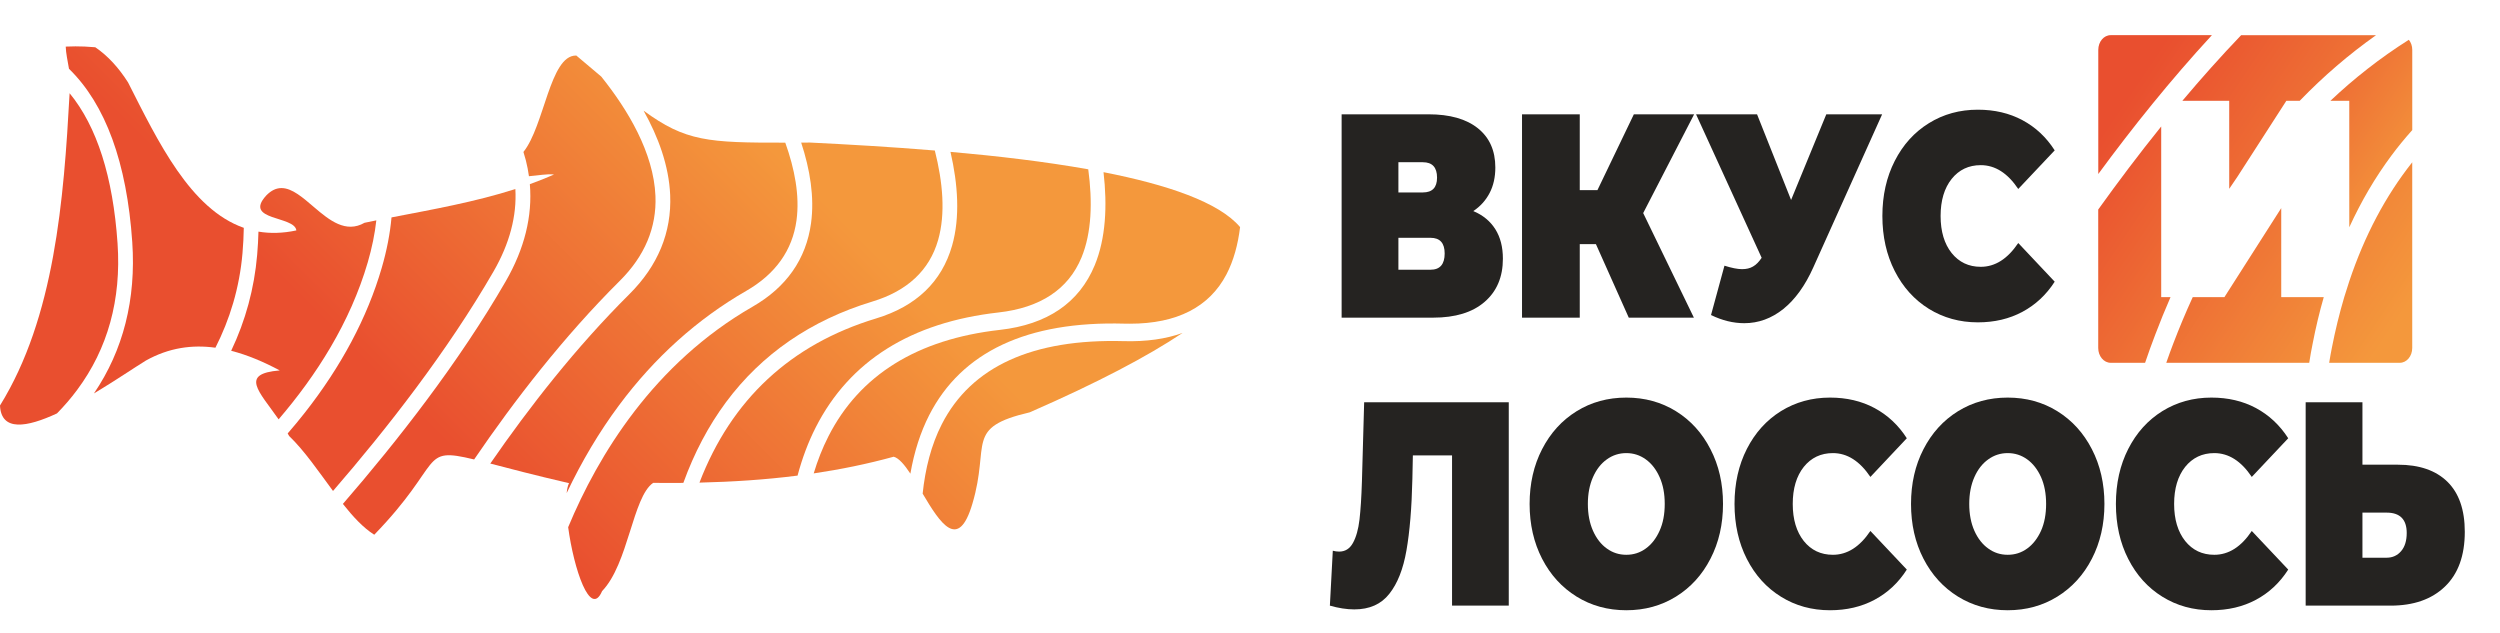 <svg viewBox="0 0 83 21" fill="none" xmlns="http://www.w3.org/2000/svg">
<path d="M2.182 1.547C2.188 1.756 2.246 2.03 2.29 2.283C3.505 3.468 4.211 5.4 4.391 8.036C4.521 9.938 4.093 11.628 3.119 13.062C3.825 12.639 4.475 12.196 4.844 11.97C5.612 11.541 6.385 11.438 7.152 11.544C7.624 10.614 7.951 9.569 8.051 8.402C8.075 8.114 8.09 7.835 8.094 7.564C6.32 6.942 5.25 4.705 4.251 2.736C3.946 2.257 3.588 1.858 3.164 1.569C2.911 1.546 2.687 1.539 2.506 1.539C2.373 1.539 2.264 1.543 2.182 1.547Z" fill="url(#paint0_linear_160_1861)"/>
<path d="M0 13.463C0.04 14.335 0.891 14.19 1.892 13.725C2.131 13.481 2.356 13.222 2.561 12.945C3.579 11.578 4.03 9.942 3.903 8.083C3.752 5.87 3.218 4.198 2.311 3.095C2.117 6.635 1.813 10.537 0 13.463Z" fill="url(#paint1_linear_160_1861)"/>
<path d="M12.998 7.218C12.95 7.755 12.842 8.315 12.672 8.898C12.194 10.539 11.335 12.155 10.12 13.702C9.938 13.933 9.749 14.163 9.551 14.39C9.567 14.418 9.584 14.447 9.599 14.475C10.108 14.963 10.58 15.657 11.056 16.3C12.836 14.244 14.852 11.668 16.386 9.011C16.919 8.087 17.161 7.17 17.11 6.276C15.773 6.704 14.373 6.952 12.998 7.218Z" fill="url(#paint2_linear_160_1861)"/>
<path d="M8.834 6.496C8.074 7.335 9.783 7.159 9.839 7.65C9.385 7.747 8.967 7.755 8.581 7.69C8.575 7.94 8.56 8.197 8.538 8.46C8.442 9.577 8.153 10.643 7.675 11.646C8.219 11.785 8.759 12.016 9.288 12.298C7.95 12.408 8.596 12.987 9.25 13.922C10.501 12.464 11.627 10.708 12.21 8.708C12.35 8.226 12.445 7.762 12.494 7.316C12.363 7.343 12.232 7.369 12.101 7.397C11.483 7.751 10.942 7.318 10.435 6.885C10.059 6.565 9.702 6.244 9.345 6.244C9.175 6.244 9.006 6.316 8.834 6.496Z" fill="url(#paint3_linear_160_1861)"/>
<path d="M22.25 6.475C22.302 7.714 21.845 8.822 20.892 9.77C19.129 11.522 17.568 13.52 16.278 15.39C16.893 15.55 17.728 15.772 18.892 16.041C18.852 16.119 18.827 16.232 18.813 16.371C19.314 15.314 19.895 14.338 20.549 13.459C21.731 11.869 23.152 10.591 24.774 9.658C25.747 9.099 26.308 8.31 26.444 7.315C26.555 6.498 26.383 5.606 26.071 4.736C23.505 4.741 22.758 4.693 21.367 3.674C21.852 4.539 22.208 5.495 22.25 6.475Z" fill="url(#paint4_linear_160_1861)"/>
<path d="M31.609 8.157C31.265 9.357 30.417 10.169 29.088 10.572C26.25 11.432 24.284 13.262 23.222 16.023C24.311 15.997 25.398 15.928 26.479 15.79C26.633 15.212 26.834 14.677 27.082 14.189C28.203 11.985 30.244 10.701 33.151 10.374C34.543 10.217 35.469 9.603 35.905 8.55C36.247 7.723 36.274 6.691 36.13 5.621C34.693 5.365 33.107 5.179 31.556 5.042C31.805 6.124 31.879 7.212 31.609 8.157Z" fill="url(#paint5_linear_160_1861)"/>
<path d="M17.378 5.045C17.407 5.138 17.434 5.232 17.459 5.327C17.503 5.501 17.537 5.675 17.561 5.85C17.847 5.829 18.187 5.763 18.393 5.795C18.13 5.911 17.862 6.016 17.591 6.114C17.681 7.177 17.413 8.259 16.79 9.339C15.232 12.037 13.187 14.65 11.384 16.73C11.72 17.155 12.063 17.525 12.425 17.753C14.754 15.35 13.923 14.814 15.741 15.254C17.078 13.293 18.716 11.174 20.577 9.324C21.406 8.5 21.804 7.552 21.761 6.505C21.701 5.071 20.846 3.646 19.962 2.543C19.71 2.331 19.436 2.099 19.134 1.844C19.13 1.844 19.125 1.844 19.12 1.844C18.258 1.844 18.074 4.178 17.378 5.045Z" fill="url(#paint6_linear_160_1861)"/>
<path d="M37.316 11.326C34.282 11.241 32.248 12.169 31.269 14.082C30.914 14.776 30.718 15.565 30.632 16.389C31.211 17.364 31.816 18.317 32.285 16.718C32.878 14.722 32.015 14.199 34.188 13.689C36.441 12.705 38.098 11.831 39.26 11.054C38.703 11.255 38.055 11.346 37.316 11.326Z" fill="url(#paint7_linear_160_1861)"/>
<path d="M36.345 8.806C35.829 10.053 34.77 10.775 33.197 10.952C30.454 11.261 28.538 12.451 27.503 14.488C27.303 14.881 27.142 15.293 27.015 15.717C27.906 15.585 28.792 15.405 29.671 15.163C29.843 15.208 30.03 15.431 30.225 15.725C30.35 15.002 30.559 14.352 30.85 13.781C31.926 11.678 34.104 10.656 37.327 10.745C37.39 10.746 37.453 10.747 37.516 10.747C39.074 10.747 40.152 10.195 40.72 9.106C40.958 8.648 41.101 8.115 41.171 7.54C40.472 6.711 38.749 6.13 36.637 5.716C36.765 6.828 36.715 7.909 36.345 8.806Z" fill="url(#paint8_linear_160_1861)"/>
<path d="M26.599 4.734C26.892 5.625 27.044 6.544 26.927 7.407C26.764 8.601 26.112 9.534 24.988 10.181C21.705 12.068 19.863 15.105 18.863 17.503C19.048 18.885 19.598 20.538 19.99 19.624C20.865 18.717 21.003 16.498 21.685 16.031C22.019 16.035 22.353 16.035 22.687 16.032C23.049 15.033 23.522 14.136 24.103 13.353C25.291 11.753 26.927 10.628 28.967 10.01C30.125 9.659 30.858 8.972 31.145 7.971C31.397 7.092 31.301 6.045 31.036 4.997C29.548 4.874 28.113 4.793 26.896 4.733C26.794 4.733 26.696 4.734 26.599 4.734Z" fill="url(#paint9_linear_160_1861)"/>
<path d="M70.075 1.167C69.847 1.167 69.663 1.385 69.663 1.656V5.777C70.8 4.228 72.065 2.653 73.435 1.167H70.075Z" fill="url(#paint10_linear_160_1861)"/>
<path d="M69.661 6.956V11.554C69.661 11.826 69.847 12.045 70.075 12.045H71.217C71.322 11.734 71.436 11.417 71.559 11.097C71.718 10.679 71.885 10.268 72.062 9.864H71.752V4.199C71.012 5.117 70.314 6.045 69.661 6.956Z" fill="url(#paint11_linear_160_1861)"/>
<path d="M74.406 1.168C73.73 1.874 73.079 2.605 72.455 3.346H74.01V6.269C74.1 6.134 74.191 6 74.282 5.868L75.907 3.346H76.351C77.137 2.532 77.984 1.805 78.885 1.168H74.406Z" fill="url(#paint12_linear_160_1861)"/>
<path d="M73.851 9.864H72.799C72.558 10.391 72.345 10.903 72.16 11.387C72.075 11.609 71.995 11.828 71.92 12.045H76.666C76.699 11.833 76.737 11.618 76.781 11.403C76.884 10.874 77.006 10.36 77.149 9.864H75.737V6.909L73.851 9.864Z" fill="url(#paint13_linear_160_1861)"/>
<path d="M77.37 3.346H77.996V7.546C78.392 6.682 78.857 5.889 79.392 5.169C79.611 4.874 79.844 4.59 80.087 4.319V1.656C80.087 1.526 80.045 1.408 79.973 1.321C79.009 1.93 78.143 2.615 77.37 3.346Z" fill="url(#paint14_linear_160_1861)"/>
<path d="M77.996 9.338C77.938 9.51 77.883 9.685 77.829 9.864C77.67 10.402 77.531 10.966 77.417 11.552C77.383 11.717 77.356 11.883 77.328 12.045H79.673C79.901 12.045 80.086 11.826 80.086 11.554V5.388C79.199 6.507 78.503 7.825 77.996 9.338Z" fill="url(#paint15_linear_160_1861)"/>
<path d="M47.492 8.955H46.427V7.895H47.492C47.806 7.895 47.963 8.068 47.963 8.415C47.963 8.776 47.806 8.955 47.492 8.955ZM46.427 5.386H47.239C47.553 5.386 47.71 5.556 47.71 5.898C47.71 6.226 47.553 6.389 47.239 6.389H46.427V5.386ZM49.645 7.61C49.477 7.343 49.234 7.142 48.914 7.008C49.146 6.852 49.327 6.654 49.455 6.408C49.582 6.165 49.645 5.882 49.645 5.561C49.645 5.001 49.451 4.567 49.065 4.258C48.677 3.948 48.13 3.795 47.426 3.795H44.542V10.546H47.581C48.317 10.546 48.888 10.372 49.292 10.02C49.695 9.671 49.896 9.194 49.896 8.589C49.896 8.202 49.813 7.877 49.645 7.61Z" fill="#252321"/>
<path d="M56.245 3.795H54.244L53.035 6.312H52.448V3.795H50.531V10.546H52.448V8.106H52.985L54.075 10.546H56.237L54.554 7.074L56.245 3.795Z" fill="#252321"/>
<path d="M60.633 3.795L59.464 6.639L58.334 3.795H56.309L58.487 8.559C58.396 8.696 58.3 8.792 58.199 8.849C58.099 8.908 57.978 8.936 57.837 8.936C57.685 8.936 57.491 8.896 57.252 8.821L56.806 10.459C57.178 10.641 57.548 10.73 57.91 10.73C58.382 10.73 58.813 10.572 59.207 10.258C59.599 9.942 59.931 9.482 60.202 8.877L62.487 3.795H60.633Z" fill="#252321"/>
<path d="M65.761 8.858C65.361 8.858 65.039 8.705 64.794 8.4C64.552 8.096 64.428 7.685 64.428 7.171C64.428 6.656 64.552 6.245 64.794 5.941C65.039 5.636 65.361 5.483 65.761 5.483C66.239 5.483 66.652 5.747 67.006 6.274L68.216 4.992C67.935 4.553 67.577 4.22 67.144 3.989C66.71 3.757 66.217 3.642 65.664 3.642C65.063 3.642 64.522 3.79 64.039 4.09C63.557 4.388 63.179 4.805 62.905 5.344C62.632 5.879 62.495 6.488 62.495 7.171C62.495 7.853 62.632 8.462 62.905 8.998C63.179 9.536 63.557 9.954 64.039 10.254C64.522 10.551 65.063 10.702 65.664 10.702C66.217 10.702 66.71 10.586 67.144 10.353C67.577 10.121 67.935 9.789 68.216 9.352L67.006 8.068C66.652 8.594 66.239 8.858 65.761 8.858Z" fill="#252321"/>
<path d="M45.29 13.355L45.216 15.988C45.2 16.509 45.172 16.929 45.135 17.253C45.097 17.574 45.025 17.831 44.92 18.022C44.814 18.216 44.661 18.313 44.46 18.313C44.389 18.313 44.319 18.303 44.249 18.284L44.152 20.107C44.438 20.189 44.709 20.232 44.963 20.232C45.467 20.232 45.855 20.06 46.125 19.715C46.398 19.373 46.587 18.891 46.694 18.275C46.803 17.657 46.869 16.866 46.891 15.9L46.907 15.119H48.208V20.107H50.091V13.355H45.29Z" fill="#252321"/>
<path d="M55.098 17.623C54.984 17.876 54.831 18.074 54.64 18.211C54.447 18.351 54.233 18.419 53.994 18.419C53.755 18.419 53.54 18.351 53.347 18.211C53.154 18.074 53.001 17.876 52.888 17.623C52.775 17.369 52.717 17.071 52.717 16.731C52.717 16.389 52.775 16.094 52.888 15.839C53.001 15.584 53.154 15.388 53.347 15.251C53.54 15.112 53.755 15.043 53.994 15.043C54.233 15.043 54.447 15.112 54.64 15.251C54.831 15.388 54.984 15.584 55.098 15.839C55.213 16.094 55.269 16.389 55.269 16.731C55.269 17.071 55.213 17.369 55.098 17.623ZM56.788 14.914C56.512 14.375 56.13 13.955 55.643 13.653C55.155 13.351 54.606 13.2 53.994 13.2C53.381 13.2 52.83 13.351 52.343 13.653C51.856 13.955 51.474 14.375 51.197 14.914C50.921 15.449 50.783 16.056 50.783 16.731C50.783 17.406 50.921 18.013 51.197 18.549C51.474 19.087 51.856 19.505 52.343 19.807C52.83 20.109 53.381 20.26 53.994 20.26C54.606 20.26 55.155 20.109 55.643 19.807C56.13 19.505 56.512 19.087 56.788 18.549C57.065 18.013 57.204 17.406 57.204 16.731C57.204 16.056 57.065 15.449 56.788 14.914Z" fill="#252321"/>
<path d="M60.852 18.419C60.452 18.419 60.13 18.266 59.885 17.961C59.643 17.654 59.519 17.246 59.519 16.731C59.519 16.216 59.643 15.806 59.885 15.501C60.13 15.197 60.452 15.043 60.852 15.043C61.329 15.043 61.743 15.308 62.097 15.834L63.306 14.55C63.026 14.113 62.668 13.78 62.234 13.547C61.801 13.315 61.307 13.2 60.755 13.2C60.154 13.2 59.613 13.351 59.13 13.648C58.648 13.948 58.27 14.366 57.996 14.904C57.723 15.44 57.586 16.049 57.586 16.731C57.586 17.413 57.723 18.023 57.996 18.558C58.27 19.096 58.648 19.514 59.13 19.812C59.613 20.112 60.154 20.26 60.755 20.26C61.307 20.26 61.801 20.145 62.234 19.913C62.668 19.682 63.026 19.349 63.306 18.91L62.097 17.628C61.743 18.155 61.329 18.419 60.852 18.419Z" fill="#252321"/>
<path d="M67.762 17.623C67.647 17.876 67.493 18.074 67.303 18.211C67.11 18.351 66.895 18.419 66.656 18.419C66.417 18.419 66.203 18.351 66.01 18.211C65.817 18.074 65.663 17.876 65.55 17.623C65.437 17.369 65.379 17.071 65.379 16.731C65.379 16.389 65.437 16.094 65.55 15.839C65.663 15.584 65.817 15.388 66.01 15.251C66.203 15.112 66.417 15.043 66.656 15.043C66.895 15.043 67.11 15.112 67.303 15.251C67.493 15.388 67.647 15.584 67.762 15.839C67.875 16.094 67.931 16.389 67.931 16.731C67.931 17.071 67.875 17.369 67.762 17.623ZM69.451 14.914C69.174 14.375 68.792 13.955 68.305 13.653C67.818 13.351 67.269 13.2 66.656 13.2C66.043 13.2 65.494 13.351 65.005 13.653C64.518 13.955 64.136 14.375 63.859 14.914C63.583 15.449 63.446 16.056 63.446 16.731C63.446 17.406 63.583 18.013 63.859 18.549C64.136 19.087 64.518 19.505 65.005 19.807C65.494 20.109 66.043 20.26 66.656 20.26C67.269 20.26 67.818 20.109 68.305 19.807C68.792 19.505 69.174 19.087 69.451 18.549C69.727 18.013 69.867 17.406 69.867 16.731C69.867 16.056 69.727 15.449 69.451 14.914Z" fill="#252321"/>
<path d="M73.514 18.419C73.114 18.419 72.792 18.266 72.547 17.961C72.305 17.654 72.181 17.246 72.181 16.731C72.181 16.216 72.305 15.806 72.547 15.501C72.792 15.197 73.114 15.043 73.514 15.043C73.992 15.043 74.407 15.308 74.759 15.834L75.969 14.55C75.688 14.113 75.33 13.78 74.897 13.547C74.463 13.315 73.97 13.2 73.417 13.2C72.816 13.2 72.275 13.351 71.792 13.648C71.31 13.948 70.932 14.366 70.658 14.904C70.385 15.44 70.248 16.049 70.248 16.731C70.248 17.413 70.385 18.023 70.658 18.558C70.932 19.096 71.31 19.514 71.792 19.812C72.275 20.112 72.816 20.26 73.417 20.26C73.97 20.26 74.463 20.145 74.897 19.913C75.33 19.682 75.688 19.349 75.969 18.91L74.759 17.628C74.407 18.155 73.992 18.419 73.514 18.419Z" fill="#252321"/>
<path d="M79.716 18.299C79.591 18.443 79.432 18.516 79.237 18.516H78.433V17.019H79.237C79.68 17.019 79.903 17.246 79.903 17.695C79.903 17.952 79.841 18.155 79.716 18.299ZM81.252 15.992C80.868 15.617 80.321 15.428 79.611 15.428H78.433V13.356H76.548V20.107H79.366C80.132 20.107 80.733 19.897 81.172 19.474C81.61 19.054 81.831 18.448 81.831 17.657C81.831 16.925 81.638 16.37 81.252 15.992Z" fill="#252321"/>
<defs>
<linearGradient id="paint0_linear_160_1861" x1="5.477" y1="5.405" x2="15.794" y2="-4.914" gradientUnits="userSpaceOnUse">
<stop stop-color="#E94F2F"/>
<stop offset="1" stop-color="#F4983C"/>
</linearGradient>
<linearGradient id="paint1_linear_160_1861" x1="4.785" y1="4.713" x2="15.102" y2="-5.606" gradientUnits="userSpaceOnUse">
<stop stop-color="#E94F2F"/>
<stop offset="1" stop-color="#F4983C"/>
</linearGradient>
<linearGradient id="paint2_linear_160_1861" x1="12.047" y1="11.974" x2="22.364" y2="1.655" gradientUnits="userSpaceOnUse">
<stop stop-color="#E94F2F"/>
<stop offset="1" stop-color="#F4983C"/>
</linearGradient>
<linearGradient id="paint3_linear_160_1861" x1="9.581" y1="9.508" x2="19.898" y2="-0.811" gradientUnits="userSpaceOnUse">
<stop stop-color="#E94F2F"/>
<stop offset="1" stop-color="#F4983C"/>
</linearGradient>
<linearGradient id="paint4_linear_160_1861" x1="16.418" y1="16.344" x2="26.735" y2="6.025" gradientUnits="userSpaceOnUse">
<stop stop-color="#E94F2F"/>
<stop offset="1" stop-color="#F4983C"/>
</linearGradient>
<linearGradient id="paint5_linear_160_1861" x1="22.335" y1="22.261" x2="32.653" y2="11.942" gradientUnits="userSpaceOnUse">
<stop stop-color="#E94F2F"/>
<stop offset="1" stop-color="#F4983C"/>
</linearGradient>
<linearGradient id="paint6_linear_160_1861" x1="13.903" y1="13.829" x2="24.22" y2="3.51" gradientUnits="userSpaceOnUse">
<stop stop-color="#E94F2F"/>
<stop offset="1" stop-color="#F4983C"/>
</linearGradient>
<linearGradient id="paint7_linear_160_1861" x1="25.855" y1="25.78" x2="36.173" y2="15.461" gradientUnits="userSpaceOnUse">
<stop stop-color="#E94F2F"/>
<stop offset="1" stop-color="#F4983C"/>
</linearGradient>
<linearGradient id="paint8_linear_160_1861" x1="24.864" y1="24.789" x2="35.181" y2="14.47" gradientUnits="userSpaceOnUse">
<stop stop-color="#E94F2F"/>
<stop offset="1" stop-color="#F4983C"/>
</linearGradient>
<linearGradient id="paint9_linear_160_1861" x1="19.613" y1="19.538" x2="29.93" y2="9.22" gradientUnits="userSpaceOnUse">
<stop stop-color="#E94F2F"/>
<stop offset="1" stop-color="#F4983C"/>
</linearGradient>
<linearGradient id="paint10_linear_160_1861" x1="70.864" y1="2.823" x2="80.505" y2="9.31" gradientUnits="userSpaceOnUse">
<stop stop-color="#E94F2F"/>
<stop offset="1" stop-color="#F4983C"/>
</linearGradient>
<linearGradient id="paint11_linear_160_1861" x1="68.74" y1="6.13" x2="77.754" y2="12.196" gradientUnits="userSpaceOnUse">
<stop stop-color="#E94F2F"/>
<stop offset="1" stop-color="#F4983C"/>
</linearGradient>
<linearGradient id="paint12_linear_160_1861" x1="72.957" y1="0.411" x2="81.944" y2="6.457" gradientUnits="userSpaceOnUse">
<stop stop-color="#E94F2F"/>
<stop offset="1" stop-color="#F4983C"/>
</linearGradient>
<linearGradient id="paint13_linear_160_1861" x1="69.76" y1="5.622" x2="78.776" y2="11.688" gradientUnits="userSpaceOnUse">
<stop stop-color="#E94F2F"/>
<stop offset="1" stop-color="#F4983C"/>
</linearGradient>
<linearGradient id="paint14_linear_160_1861" x1="75.223" y1="0.868" x2="81.058" y2="4.794" gradientUnits="userSpaceOnUse">
<stop stop-color="#E94F2F"/>
<stop offset="1" stop-color="#F4983C"/>
</linearGradient>
<linearGradient id="paint15_linear_160_1861" x1="71.495" y1="1.882" x2="81.138" y2="8.37" gradientUnits="userSpaceOnUse">
<stop stop-color="#E94F2F"/>
<stop offset="1" stop-color="#F4983C"/>
</linearGradient>
</defs>
</svg>